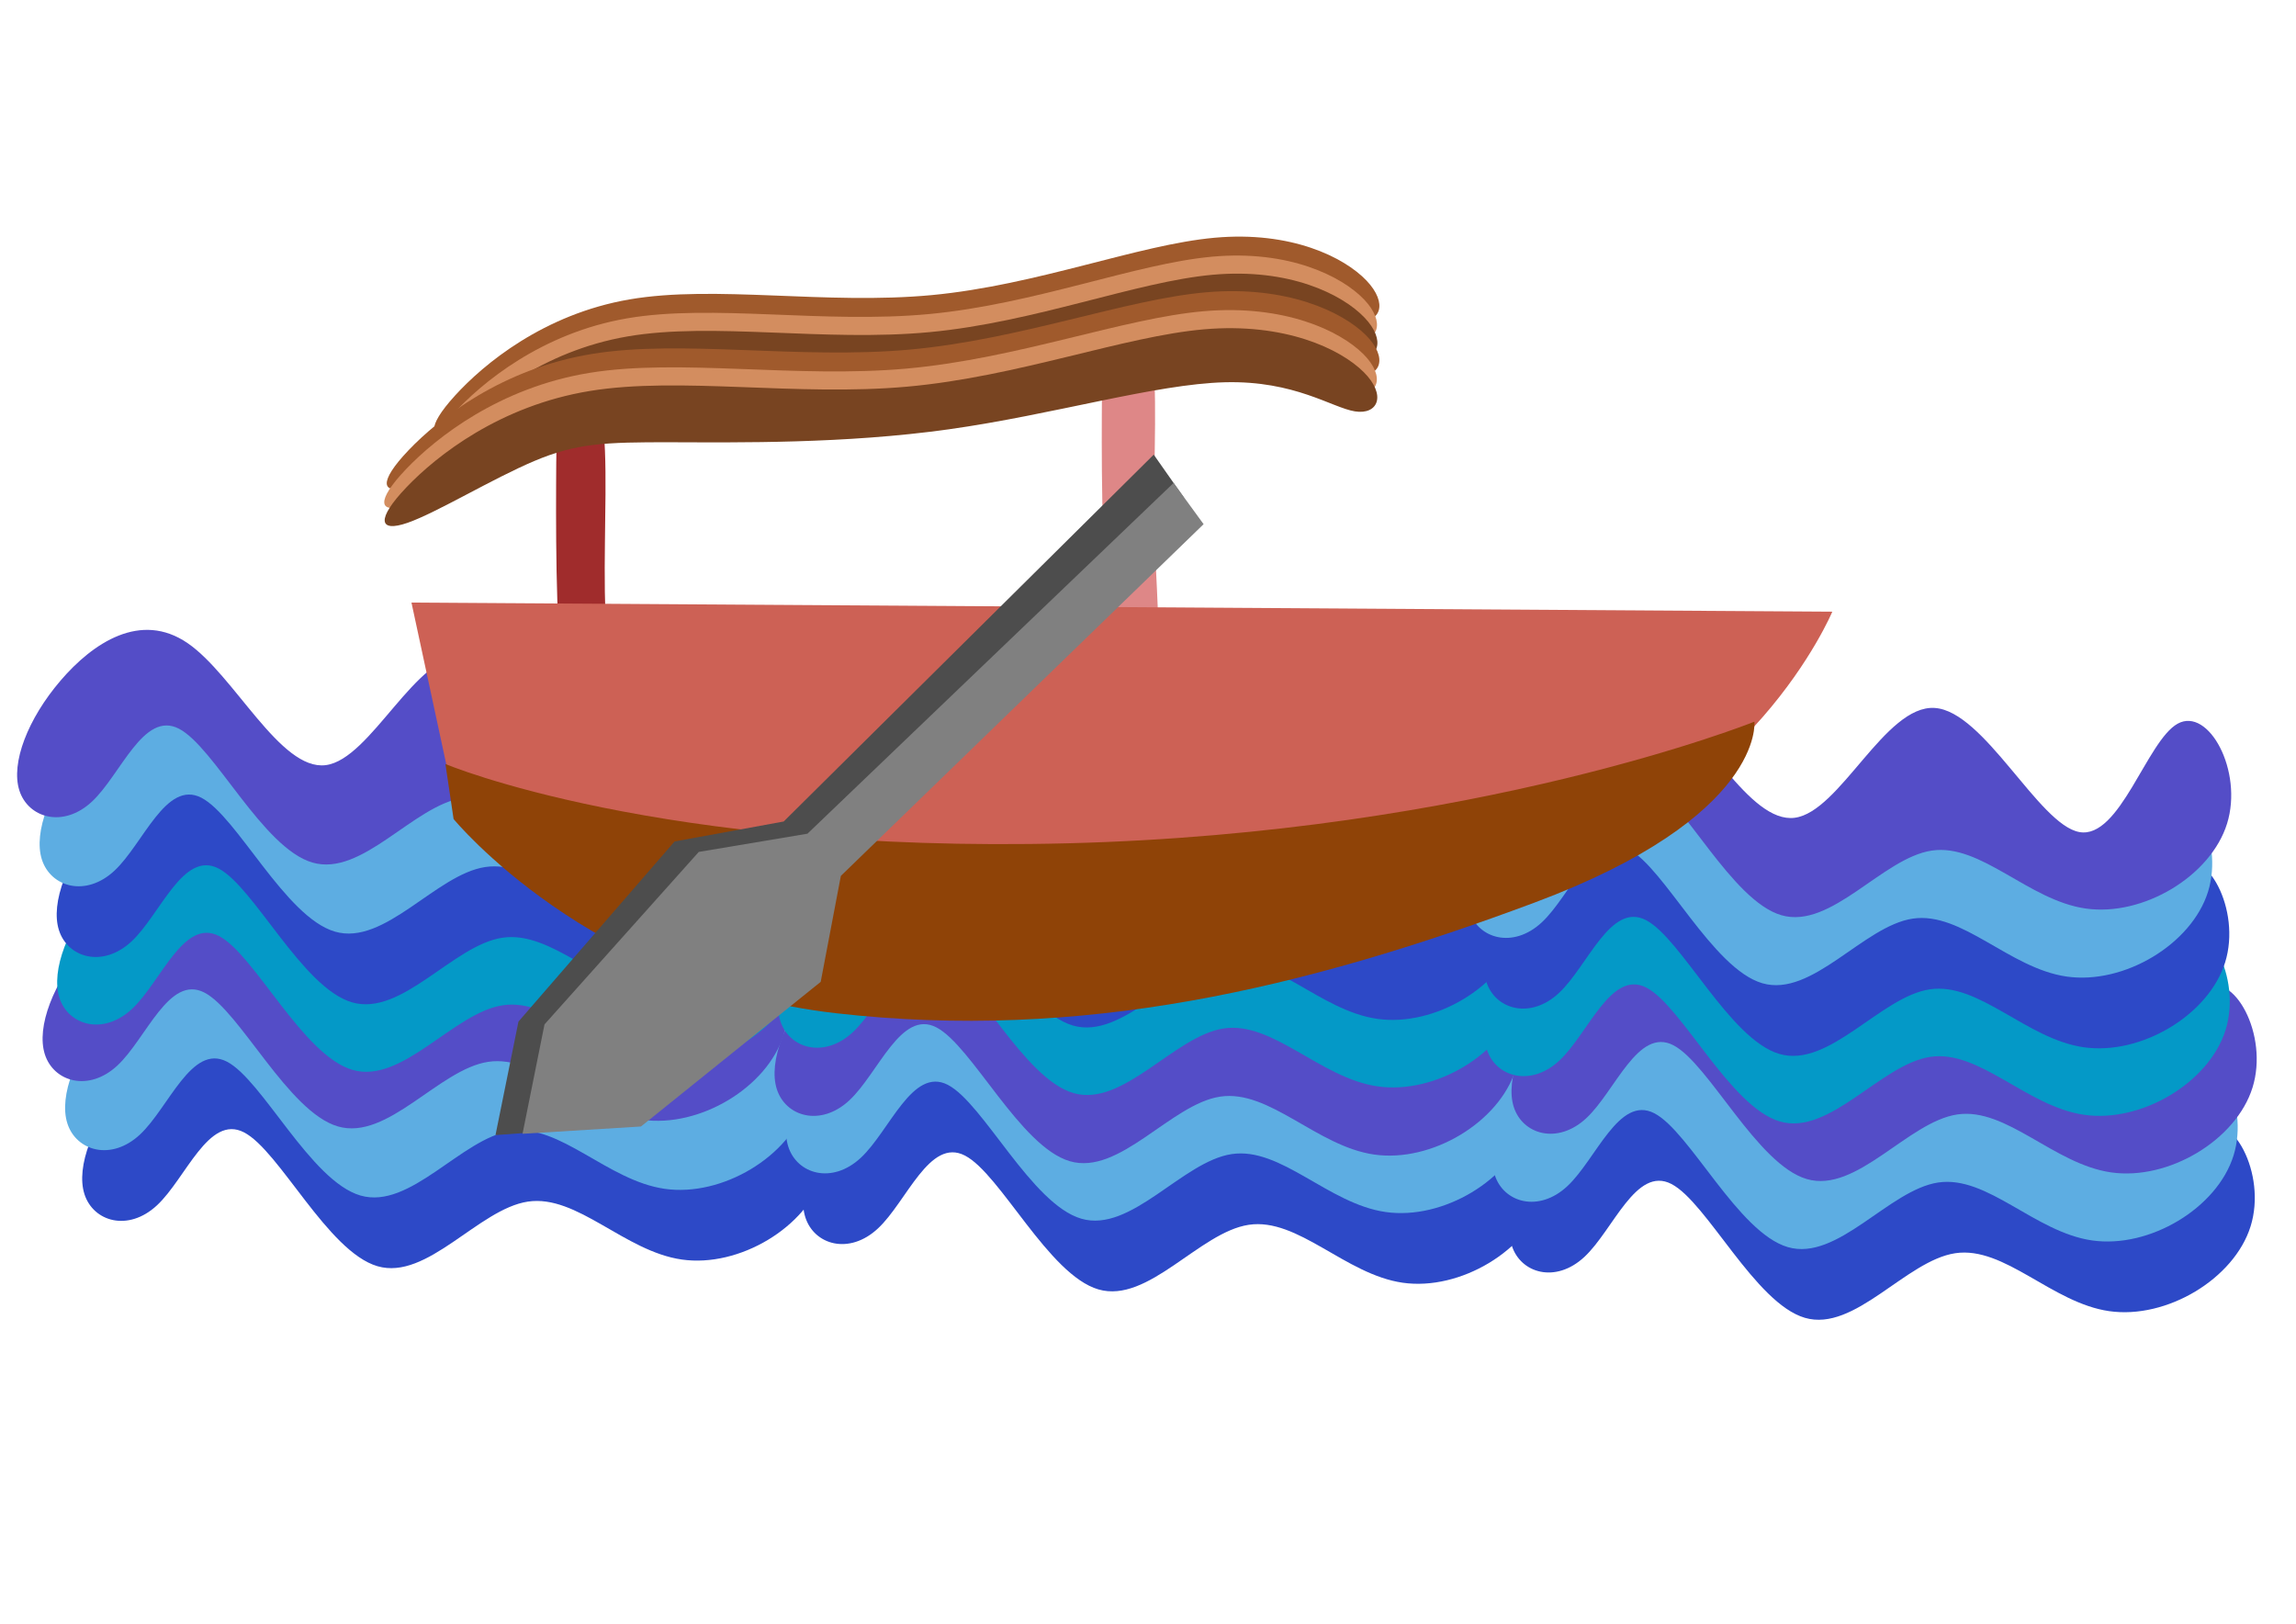 <?xml version="1.0" encoding="UTF-8" standalone="no"?>
<!-- Created with Inkscape (http://www.inkscape.org/) -->

<svg
   width="297.0mm"
   height="210.0mm"
   viewBox="0 0 297.0 210.0"
   version="1.1"
   id="SVGRoot"
   sodipodi:docname="drawing.svg"
   inkscape:version="1.2.1 (9c6d41e410, 2022-07-14)"
   xmlns:inkscape="http://www.inkscape.org/namespaces/inkscape"
   xmlns:sodipodi="http://sodipodi.sourceforge.net/DTD/sodipodi-0.dtd"
   xmlns="http://www.w3.org/2000/svg"
   xmlns:svg="http://www.w3.org/2000/svg">
  <sodipodi:namedview
     id="namedview24520"
     pagecolor="#ffffff"
     bordercolor="#000000"
     borderopacity="0.25"
     inkscape:showpageshadow="2"
     inkscape:pageopacity="0.0"
     inkscape:pagecheckerboard="0"
     inkscape:deskcolor="#d1d1d1"
     inkscape:document-units="mm"
     showgrid="false"
     inkscape:zoom="0.68328423"
     inkscape:cx="398.80915"
     inkscape:cy="572.968"
     inkscape:window-width="1920"
     inkscape:window-height="1003"
     inkscape:window-x="0"
     inkscape:window-y="0"
     inkscape:window-maximized="1"
     inkscape:current-layer="g32754" />
  <defs
     id="defs24515">
    <inkscape:path-effect
       effect="bspline"
       id="path-effect11887-3"
       is_visible="true"
       lpeversion="1"
       weight="33.333"
       steps="2"
       helper_size="0"
       apply_no_weight="true"
       apply_with_weight="true"
       only_selected="false" />
    <inkscape:path-effect
       effect="bspline"
       id="path-effect11887-3-4-4"
       is_visible="true"
       lpeversion="1"
       weight="33.333"
       steps="2"
       helper_size="0"
       apply_no_weight="true"
       apply_with_weight="true"
       only_selected="false" />
    <inkscape:path-effect
       effect="bspline"
       id="path-effect12061-0"
       is_visible="true"
       lpeversion="1"
       weight="33.333"
       steps="2"
       helper_size="0"
       apply_no_weight="true"
       apply_with_weight="true"
       only_selected="false" />
    <inkscape:path-effect
       effect="bspline"
       id="path-effect12061-9-6"
       is_visible="true"
       lpeversion="1"
       weight="33.333"
       steps="2"
       helper_size="0"
       apply_no_weight="true"
       apply_with_weight="true"
       only_selected="false" />
    <inkscape:path-effect
       effect="bspline"
       id="path-effect12061-1-3"
       is_visible="true"
       lpeversion="1"
       weight="33.333"
       steps="2"
       helper_size="0"
       apply_no_weight="true"
       apply_with_weight="true"
       only_selected="false" />
    <inkscape:path-effect
       effect="bspline"
       id="path-effect12061-0-4"
       is_visible="true"
       lpeversion="1"
       weight="33.333"
       steps="2"
       helper_size="0"
       apply_no_weight="true"
       apply_with_weight="true"
       only_selected="false" />
    <inkscape:path-effect
       effect="bspline"
       id="path-effect12061-9-6-7"
       is_visible="true"
       lpeversion="1"
       weight="33.333"
       steps="2"
       helper_size="0"
       apply_no_weight="true"
       apply_with_weight="true"
       only_selected="false" />
    <inkscape:path-effect
       effect="bspline"
       id="path-effect12061-1-3-6"
       is_visible="true"
       lpeversion="1"
       weight="33.333"
       steps="2"
       helper_size="0"
       apply_no_weight="true"
       apply_with_weight="true"
       only_selected="false" />
  </defs>
  <g
     inkscape:label="Layer 1"
     inkscape:groupmode="layer"
     id="layer1">
    <g
       id="g32754"
       transform="matrix(0.631,0,0,0.696,260.087,-6.274)">
      <g
         id="g33668"
         transform="matrix(1.368,0,0,1.56,147.3,-319.28)">
        <g
           id="g33672"
           transform="translate(190.642,79.616)" />
        <g
           id="g22698"
           transform="matrix(2.102,0,0,1.72,-457.96,140.502)">
          <g
             id="g22365">
            <g
               id="g21062"
               transform="translate(-27.217,1.773)"
               style="fill:#2d49c7;fill-opacity:1">
              <path
                 style="fill:#2d49c7;fill-opacity:1;fill-rule:evenodd;stroke-width:0.022;stroke-linecap:round;stroke-linejoin:round;stroke-dasharray:none;paint-order:stroke fill markers"
                 d="m 59.474,113.984 c 2.32,-2.631 5.722,-4.819 9.058,-2.598 3.337,2.221 6.608,8.85 9.847,8.451 3.238,-0.399 6.443,-7.826 9.984,-7.607 3.541,0.218 7.416,8.081 10.312,8.595 2.895,0.514 4.81,-6.32 7.011,-7.504 2.201,-1.184 4.689,3.283 3.522,6.922 -1.167,3.639 -5.988,6.449 -10.082,5.878 -4.094,-0.571 -7.461,-4.523 -10.974,-4.012 -3.513,0.511 -7.173,5.483 -10.721,4.474 -3.549,-1.009 -6.986,-8 -9.514,-9.269 -2.527,-1.269 -4.144,3.184 -6.2,5.047 -2.055,1.863 -4.549,1.134 -5.176,-0.768 -0.627,-1.902 0.613,-4.977 2.933,-7.608 z"
                 id="path11122"
                 sodipodi:nodetypes="cccccccccccccc" />
              <path
                 style="fill:#2d49c7;fill-opacity:1;fill-rule:evenodd;stroke-width:0.022;stroke-linecap:round;stroke-linejoin:round;stroke-dasharray:none;paint-order:stroke fill markers"
                 d="m 110.868,115.59 c 2.32,-2.631 5.722,-4.819 9.058,-2.598 3.337,2.221 6.608,8.85 9.847,8.451 3.238,-0.399 6.443,-7.826 9.984,-7.607 3.541,0.218 7.416,8.081 10.312,8.595 2.895,0.514 4.81,-6.32 7.011,-7.504 2.201,-1.184 4.689,3.283 3.522,6.922 -1.167,3.639 -5.988,6.449 -10.082,5.878 -4.094,-0.571 -7.461,-4.523 -10.974,-4.012 -3.513,0.511 -7.173,5.483 -10.721,4.474 -3.549,-1.009 -6.986,-8 -9.514,-9.269 -2.527,-1.269 -4.144,3.184 -6.2,5.047 -2.055,1.863 -4.549,1.134 -5.176,-0.768 -0.627,-1.902 0.613,-4.977 2.933,-7.608 z"
                 id="path11122-4"
                 sodipodi:nodetypes="cccccccccccccc" />
              <path
                 style="fill:#2d49c7;fill-opacity:1;fill-rule:evenodd;stroke-width:0.022;stroke-linecap:round;stroke-linejoin:round;stroke-dasharray:none;paint-order:stroke fill markers"
                 d="m 161.235,117.558 c 2.32,-2.631 5.722,-4.819 9.058,-2.598 3.337,2.221 6.608,8.85 9.847,8.451 3.238,-0.399 6.443,-7.826 9.984,-7.607 3.541,0.218 7.416,8.081 10.312,8.595 2.895,0.514 4.81,-6.32 7.011,-7.504 2.201,-1.184 4.689,3.283 3.522,6.922 -1.167,3.639 -5.988,6.449 -10.082,5.878 -4.094,-0.571 -7.461,-4.523 -10.974,-4.012 -3.513,0.511 -7.173,5.483 -10.721,4.474 -3.549,-1.009 -6.986,-8 -9.514,-9.269 -2.527,-1.269 -4.144,3.184 -6.2,5.047 -2.055,1.863 -4.549,1.134 -5.176,-0.768 -0.627,-1.902 0.613,-4.977 2.933,-7.608 z"
                 id="path11122-7"
                 sodipodi:nodetypes="cccccccccccccc" />
            </g>
            <g
               id="g21062-3"
               transform="translate(-28.435,-3.124)"
               style="fill:#5dade2;fill-opacity:1">
              <path
                 style="fill:#5dade2;fill-opacity:1;fill-rule:evenodd;stroke-width:0.022;stroke-linecap:round;stroke-linejoin:round;stroke-dasharray:none;paint-order:stroke fill markers"
                 d="m 59.474,113.984 c 2.32,-2.631 5.722,-4.819 9.058,-2.598 3.337,2.221 6.608,8.85 9.847,8.451 3.238,-0.399 6.443,-7.826 9.984,-7.607 3.541,0.218 7.416,8.081 10.312,8.595 2.895,0.514 4.81,-6.32 7.011,-7.504 2.201,-1.184 4.689,3.283 3.522,6.922 -1.167,3.639 -5.988,6.449 -10.082,5.878 -4.094,-0.571 -7.461,-4.523 -10.974,-4.012 -3.513,0.511 -7.173,5.483 -10.721,4.474 -3.549,-1.009 -6.986,-8 -9.514,-9.269 -2.527,-1.269 -4.144,3.184 -6.2,5.047 -2.055,1.863 -4.549,1.134 -5.176,-0.768 -0.627,-1.902 0.613,-4.977 2.933,-7.608 z"
                 id="path11122-0"
                 sodipodi:nodetypes="cccccccccccccc" />
              <path
                 style="fill:#5dade2;fill-opacity:1;fill-rule:evenodd;stroke-width:0.022;stroke-linecap:round;stroke-linejoin:round;stroke-dasharray:none;paint-order:stroke fill markers"
                 d="m 110.868,115.59 c 2.32,-2.631 5.722,-4.819 9.058,-2.598 3.337,2.221 6.608,8.85 9.847,8.451 3.238,-0.399 6.443,-7.826 9.984,-7.607 3.541,0.218 7.416,8.081 10.312,8.595 2.895,0.514 4.81,-6.32 7.011,-7.504 2.201,-1.184 4.689,3.283 3.522,6.922 -1.167,3.639 -5.988,6.449 -10.082,5.878 -4.094,-0.571 -7.461,-4.523 -10.974,-4.012 -3.513,0.511 -7.173,5.483 -10.721,4.474 -3.549,-1.009 -6.986,-8 -9.514,-9.269 -2.527,-1.269 -4.144,3.184 -6.2,5.047 -2.055,1.863 -4.549,1.134 -5.176,-0.768 -0.627,-1.902 0.613,-4.977 2.933,-7.608 z"
                 id="path11122-4-7"
                 sodipodi:nodetypes="cccccccccccccc" />
              <path
                 style="fill:#5dade2;fill-opacity:1;fill-rule:evenodd;stroke-width:0.022;stroke-linecap:round;stroke-linejoin:round;stroke-dasharray:none;paint-order:stroke fill markers"
                 d="m 161.235,117.558 c 2.32,-2.631 5.722,-4.819 9.058,-2.598 3.337,2.221 6.608,8.85 9.847,8.451 3.238,-0.399 6.443,-7.826 9.984,-7.607 3.541,0.218 7.416,8.081 10.312,8.595 2.895,0.514 4.81,-6.32 7.011,-7.504 2.201,-1.184 4.689,3.283 3.522,6.922 -1.167,3.639 -5.988,6.449 -10.082,5.878 -4.094,-0.571 -7.461,-4.523 -10.974,-4.012 -3.513,0.511 -7.173,5.483 -10.721,4.474 -3.549,-1.009 -6.986,-8 -9.514,-9.269 -2.527,-1.269 -4.144,3.184 -6.2,5.047 -2.055,1.863 -4.549,1.134 -5.176,-0.768 -0.627,-1.902 0.613,-4.977 2.933,-7.608 z"
                 id="path11122-7-8"
                 sodipodi:nodetypes="cccccccccccccc" />
            </g>
            <g
               id="g21062-6"
               transform="translate(-21.727,0.211)"
               style="fill:#544dc7;fill-opacity:1">
              <path
                 style="fill:#544dc7;fill-opacity:1;fill-rule:evenodd;stroke-width:0.022;stroke-linecap:round;stroke-linejoin:round;stroke-dasharray:none;paint-order:stroke fill markers"
                 d="m 51.161,105.865 c 2.32,-2.631 5.722,-4.819 9.058,-2.598 3.337,2.221 6.608,8.85 9.847,8.451 3.238,-0.399 6.443,-7.826 9.984,-7.607 3.541,0.218 7.416,8.081 10.312,8.595 2.895,0.514 4.81,-6.32 7.011,-7.504 2.201,-1.184 4.689,3.283 3.522,6.922 -1.167,3.639 -5.988,6.449 -10.082,5.878 -4.094,-0.571 -7.461,-4.523 -10.974,-4.012 -3.513,0.511 -7.173,5.483 -10.721,4.474 -3.549,-1.009 -6.986,-8 -9.514,-9.269 -2.527,-1.269 -4.144,3.184 -6.2,5.047 -2.055,1.863 -4.549,1.134 -5.176,-0.768 -0.627,-1.902 0.613,-4.977 2.933,-7.608 z"
                 id="path11122-8"
                 sodipodi:nodetypes="cccccccccccccc" />
              <path
                 style="fill:#544dc7;fill-opacity:1;fill-rule:evenodd;stroke-width:0.022;stroke-linecap:round;stroke-linejoin:round;stroke-dasharray:none;paint-order:stroke fill markers"
                 d="m 103.344,108.275 c 2.32,-2.631 5.722,-4.819 9.058,-2.598 3.337,2.221 6.608,8.85 9.847,8.451 3.238,-0.399 6.443,-7.826 9.984,-7.607 3.541,0.218 7.416,8.081 10.312,8.595 2.895,0.514 4.81,-6.32 7.011,-7.504 2.201,-1.184 4.689,3.283 3.522,6.922 -1.167,3.639 -5.988,6.449 -10.082,5.878 -4.094,-0.571 -7.461,-4.523 -10.974,-4.012 -3.513,0.511 -7.173,5.483 -10.721,4.474 -3.549,-1.009 -6.986,-8 -9.514,-9.269 -2.527,-1.269 -4.144,3.184 -6.2,5.047 -2.055,1.863 -4.549,1.134 -5.176,-0.768 -0.627,-1.902 0.613,-4.977 2.933,-7.608 z"
                 id="path11122-4-8"
                 sodipodi:nodetypes="cccccccccccccc" />
              <path
                 style="fill:#544dc7;fill-opacity:1;fill-rule:evenodd;stroke-width:0.022;stroke-linecap:round;stroke-linejoin:round;stroke-dasharray:none;paint-order:stroke fill markers"
                 d="m 155.882,109.511 c 2.32,-2.631 5.722,-4.819 9.058,-2.598 3.337,2.221 6.608,8.85 9.847,8.451 3.238,-0.399 6.443,-7.826 9.984,-7.607 3.541,0.218 7.416,8.081 10.312,8.595 2.895,0.514 4.81,-6.32 7.011,-7.504 2.201,-1.184 4.689,3.283 3.522,6.922 -1.167,3.639 -5.988,6.449 -10.082,5.878 -4.094,-0.571 -7.461,-4.523 -10.974,-4.012 -3.513,0.511 -7.173,5.483 -10.721,4.474 -3.549,-1.009 -6.986,-8 -9.514,-9.269 -2.527,-1.269 -4.144,3.184 -6.2,5.047 -2.055,1.863 -4.549,1.134 -5.176,-0.768 -0.627,-1.902 0.613,-4.977 2.933,-7.608 z"
                 id="path11122-7-4"
                 sodipodi:nodetypes="cccccccccccccc" />
            </g>
          </g>
          <g
             id="g21062-31"
             transform="translate(-29.001,-11.825)"
             style="fill:#0499c7;fill-opacity:1">
            <path
               style="fill:#0499c7;fill-opacity:1;fill-rule:evenodd;stroke-width:0.022;stroke-linecap:round;stroke-linejoin:round;stroke-dasharray:none;paint-order:stroke fill markers"
               d="m 59.474,113.984 c 2.32,-2.631 5.722,-4.819 9.058,-2.598 3.337,2.221 6.608,8.85 9.847,8.451 3.238,-0.399 6.443,-7.826 9.984,-7.607 3.541,0.218 7.416,8.081 10.312,8.595 2.895,0.514 4.81,-6.32 7.011,-7.504 2.201,-1.184 4.689,3.283 3.522,6.922 -1.167,3.639 -5.988,6.449 -10.082,5.878 -4.094,-0.571 -7.461,-4.523 -10.974,-4.012 -3.513,0.511 -7.173,5.483 -10.721,4.474 -3.549,-1.009 -6.986,-8 -9.514,-9.269 -2.527,-1.269 -4.144,3.184 -6.2,5.047 -2.055,1.863 -4.549,1.134 -5.176,-0.768 -0.627,-1.902 0.613,-4.977 2.933,-7.608 z"
               id="path11122-49"
               sodipodi:nodetypes="cccccccccccccc" />
            <path
               style="fill:#0499c7;fill-opacity:1;fill-rule:evenodd;stroke-width:0.022;stroke-linecap:round;stroke-linejoin:round;stroke-dasharray:none;paint-order:stroke fill markers"
               d="m 110.868,115.59 c 2.32,-2.631 5.722,-4.819 9.058,-2.598 3.337,2.221 6.608,8.85 9.847,8.451 3.238,-0.399 6.443,-7.826 9.984,-7.607 3.541,0.218 7.416,8.081 10.312,8.595 2.895,0.514 4.81,-6.32 7.011,-7.504 2.201,-1.184 4.689,3.283 3.522,6.922 -1.167,3.639 -5.988,6.449 -10.082,5.878 -4.094,-0.571 -7.461,-4.523 -10.974,-4.012 -3.513,0.511 -7.173,5.483 -10.721,4.474 -3.549,-1.009 -6.986,-8 -9.514,-9.269 -2.527,-1.269 -4.144,3.184 -6.2,5.047 -2.055,1.863 -4.549,1.134 -5.176,-0.768 -0.627,-1.902 0.613,-4.977 2.933,-7.608 z"
               id="path11122-4-2"
               sodipodi:nodetypes="cccccccccccccc" />
            <path
               style="fill:#0499c7;fill-opacity:1;fill-rule:evenodd;stroke-width:0.022;stroke-linecap:round;stroke-linejoin:round;stroke-dasharray:none;paint-order:stroke fill markers"
               d="m 161.235,117.558 c 2.32,-2.631 5.722,-4.819 9.058,-2.598 3.337,2.221 6.608,8.85 9.847,8.451 3.238,-0.399 6.443,-7.826 9.984,-7.607 3.541,0.218 7.416,8.081 10.312,8.595 2.895,0.514 4.81,-6.32 7.011,-7.504 2.201,-1.184 4.689,3.283 3.522,6.922 -1.167,3.639 -5.988,6.449 -10.082,5.878 -4.094,-0.571 -7.461,-4.523 -10.974,-4.012 -3.513,0.511 -7.173,5.483 -10.721,4.474 -3.549,-1.009 -6.986,-8 -9.514,-9.269 -2.527,-1.269 -4.144,3.184 -6.2,5.047 -2.055,1.863 -4.549,1.134 -5.176,-0.768 -0.627,-1.902 0.613,-4.977 2.933,-7.608 z"
               id="path11122-7-0"
               sodipodi:nodetypes="cccccccccccccc" />
          </g>
          <g
             id="g22365-6"
             transform="translate(-1.817,-18.275)">
            <g
               id="g21062-8"
               transform="translate(-27.217,1.773)"
               style="fill:#2d49c7;fill-opacity:1">
              <path
                 style="fill:#2d49c7;fill-opacity:1;fill-rule:evenodd;stroke-width:0.022;stroke-linecap:round;stroke-linejoin:round;stroke-dasharray:none;paint-order:stroke fill markers"
                 d="m 59.474,113.984 c 2.32,-2.631 5.722,-4.819 9.058,-2.598 3.337,2.221 6.608,8.85 9.847,8.451 3.238,-0.399 6.443,-7.826 9.984,-7.607 3.541,0.218 7.416,8.081 10.312,8.595 2.895,0.514 4.81,-6.32 7.011,-7.504 2.201,-1.184 4.689,3.283 3.522,6.922 -1.167,3.639 -5.988,6.449 -10.082,5.878 -4.094,-0.571 -7.461,-4.523 -10.974,-4.012 -3.513,0.511 -7.173,5.483 -10.721,4.474 -3.549,-1.009 -6.986,-8 -9.514,-9.269 -2.527,-1.269 -4.144,3.184 -6.2,5.047 -2.055,1.863 -4.549,1.134 -5.176,-0.768 -0.627,-1.902 0.613,-4.977 2.933,-7.608 z"
                 id="path11122-9"
                 sodipodi:nodetypes="cccccccccccccc" />
              <path
                 style="fill:#2d49c7;fill-opacity:1;fill-rule:evenodd;stroke-width:0.022;stroke-linecap:round;stroke-linejoin:round;stroke-dasharray:none;paint-order:stroke fill markers"
                 d="m 110.868,115.59 c 2.32,-2.631 5.722,-4.819 9.058,-2.598 3.337,2.221 6.608,8.85 9.847,8.451 3.238,-0.399 6.443,-7.826 9.984,-7.607 3.541,0.218 7.416,8.081 10.312,8.595 2.895,0.514 4.81,-6.32 7.011,-7.504 2.201,-1.184 4.689,3.283 3.522,6.922 -1.167,3.639 -5.988,6.449 -10.082,5.878 -4.094,-0.571 -7.461,-4.523 -10.974,-4.012 -3.513,0.511 -7.173,5.483 -10.721,4.474 -3.549,-1.009 -6.986,-8 -9.514,-9.269 -2.527,-1.269 -4.144,3.184 -6.2,5.047 -2.055,1.863 -4.549,1.134 -5.176,-0.768 -0.627,-1.902 0.613,-4.977 2.933,-7.608 z"
                 id="path11122-4-26"
                 sodipodi:nodetypes="cccccccccccccc" />
              <path
                 style="fill:#2d49c7;fill-opacity:1;fill-rule:evenodd;stroke-width:0.022;stroke-linecap:round;stroke-linejoin:round;stroke-dasharray:none;paint-order:stroke fill markers"
                 d="m 161.235,117.558 c 2.32,-2.631 5.722,-4.819 9.058,-2.598 3.337,2.221 6.608,8.85 9.847,8.451 3.238,-0.399 6.443,-7.826 9.984,-7.607 3.541,0.218 7.416,8.081 10.312,8.595 2.895,0.514 4.81,-6.32 7.011,-7.504 2.201,-1.184 4.689,3.283 3.522,6.922 -1.167,3.639 -5.988,6.449 -10.082,5.878 -4.094,-0.571 -7.461,-4.523 -10.974,-4.012 -3.513,0.511 -7.173,5.483 -10.721,4.474 -3.549,-1.009 -6.986,-8 -9.514,-9.269 -2.527,-1.269 -4.144,3.184 -6.2,5.047 -2.055,1.863 -4.549,1.134 -5.176,-0.768 -0.627,-1.902 0.613,-4.977 2.933,-7.608 z"
                 id="path11122-7-6"
                 sodipodi:nodetypes="cccccccccccccc" />
            </g>
            <g
               id="g21062-3-4"
               transform="translate(-28.435,-3.124)"
               style="fill:#5dade2;fill-opacity:1">
              <path
                 style="fill:#5dade2;fill-opacity:1;fill-rule:evenodd;stroke-width:0.022;stroke-linecap:round;stroke-linejoin:round;stroke-dasharray:none;paint-order:stroke fill markers"
                 d="m 59.474,113.984 c 2.32,-2.631 5.722,-4.819 9.058,-2.598 3.337,2.221 6.608,8.85 9.847,8.451 3.238,-0.399 6.443,-7.826 9.984,-7.607 3.541,0.218 7.416,8.081 10.312,8.595 2.895,0.514 4.81,-6.32 7.011,-7.504 2.201,-1.184 4.689,3.283 3.522,6.922 -1.167,3.639 -5.988,6.449 -10.082,5.878 -4.094,-0.571 -7.461,-4.523 -10.974,-4.012 -3.513,0.511 -7.173,5.483 -10.721,4.474 -3.549,-1.009 -6.986,-8 -9.514,-9.269 -2.527,-1.269 -4.144,3.184 -6.2,5.047 -2.055,1.863 -4.549,1.134 -5.176,-0.768 -0.627,-1.902 0.613,-4.977 2.933,-7.608 z"
                 id="path11122-0-9"
                 sodipodi:nodetypes="cccccccccccccc" />
              <path
                 style="fill:#5dade2;fill-opacity:1;fill-rule:evenodd;stroke-width:0.022;stroke-linecap:round;stroke-linejoin:round;stroke-dasharray:none;paint-order:stroke fill markers"
                 d="m 110.868,115.59 c 2.32,-2.631 5.722,-4.819 9.058,-2.598 3.337,2.221 6.608,8.85 9.847,8.451 3.238,-0.399 6.443,-7.826 9.984,-7.607 3.541,0.218 7.416,8.081 10.312,8.595 2.895,0.514 4.81,-6.32 7.011,-7.504 2.201,-1.184 4.689,3.283 3.522,6.922 -1.167,3.639 -5.988,6.449 -10.082,5.878 -4.094,-0.571 -7.461,-4.523 -10.974,-4.012 -3.513,0.511 -7.173,5.483 -10.721,4.474 -3.549,-1.009 -6.986,-8 -9.514,-9.269 -2.527,-1.269 -4.144,3.184 -6.2,5.047 -2.055,1.863 -4.549,1.134 -5.176,-0.768 -0.627,-1.902 0.613,-4.977 2.933,-7.608 z"
                 id="path11122-4-7-5"
                 sodipodi:nodetypes="cccccccccccccc" />
              <path
                 style="fill:#5dade2;fill-opacity:1;fill-rule:evenodd;stroke-width:0.022;stroke-linecap:round;stroke-linejoin:round;stroke-dasharray:none;paint-order:stroke fill markers"
                 d="m 161.235,117.558 c 2.32,-2.631 5.722,-4.819 9.058,-2.598 3.337,2.221 6.608,8.85 9.847,8.451 3.238,-0.399 6.443,-7.826 9.984,-7.607 3.541,0.218 7.416,8.081 10.312,8.595 2.895,0.514 4.81,-6.32 7.011,-7.504 2.201,-1.184 4.689,3.283 3.522,6.922 -1.167,3.639 -5.988,6.449 -10.082,5.878 -4.094,-0.571 -7.461,-4.523 -10.974,-4.012 -3.513,0.511 -7.173,5.483 -10.721,4.474 -3.549,-1.009 -6.986,-8 -9.514,-9.269 -2.527,-1.269 -4.144,3.184 -6.2,5.047 -2.055,1.863 -4.549,1.134 -5.176,-0.768 -0.627,-1.902 0.613,-4.977 2.933,-7.608 z"
                 id="path11122-7-8-0"
                 sodipodi:nodetypes="cccccccccccccc" />
            </g>
            <g
               id="g21062-6-4"
               transform="translate(-21.727,0.211)"
               style="fill:#544dc7;fill-opacity:1">
              <path
                 style="fill:#544dc7;fill-opacity:1;fill-rule:evenodd;stroke-width:0.022;stroke-linecap:round;stroke-linejoin:round;stroke-dasharray:none;paint-order:stroke fill markers"
                 d="m 51.161,105.865 c 2.32,-2.631 5.722,-4.819 9.058,-2.598 3.337,2.221 6.608,8.85 9.847,8.451 3.238,-0.399 6.443,-7.826 9.984,-7.607 3.541,0.218 7.416,8.081 10.312,8.595 2.895,0.514 4.81,-6.32 7.011,-7.504 2.201,-1.184 4.689,3.283 3.522,6.922 -1.167,3.639 -5.988,6.449 -10.082,5.878 -4.094,-0.571 -7.461,-4.523 -10.974,-4.012 -3.513,0.511 -7.173,5.483 -10.721,4.474 -3.549,-1.009 -6.986,-8 -9.514,-9.269 -2.527,-1.269 -4.144,3.184 -6.2,5.047 -2.055,1.863 -4.549,1.134 -5.176,-0.768 -0.627,-1.902 0.613,-4.977 2.933,-7.608 z"
                 id="path11122-8-8"
                 sodipodi:nodetypes="cccccccccccccc" />
              <path
                 style="fill:#544dc7;fill-opacity:1;fill-rule:evenodd;stroke-width:0.022;stroke-linecap:round;stroke-linejoin:round;stroke-dasharray:none;paint-order:stroke fill markers"
                 d="m 103.344,108.275 c 2.32,-2.631 5.722,-4.819 9.058,-2.598 3.337,2.221 6.608,8.85 9.847,8.451 3.238,-0.399 6.443,-7.826 9.984,-7.607 3.541,0.218 7.416,8.081 10.312,8.595 2.895,0.514 4.81,-6.32 7.011,-7.504 2.201,-1.184 4.689,3.283 3.522,6.922 -1.167,3.639 -5.988,6.449 -10.082,5.878 -4.094,-0.571 -7.461,-4.523 -10.974,-4.012 -3.513,0.511 -7.173,5.483 -10.721,4.474 -3.549,-1.009 -6.986,-8 -9.514,-9.269 -2.527,-1.269 -4.144,3.184 -6.2,5.047 -2.055,1.863 -4.549,1.134 -5.176,-0.768 -0.627,-1.902 0.613,-4.977 2.933,-7.608 z"
                 id="path11122-4-8-7"
                 sodipodi:nodetypes="cccccccccccccc" />
              <path
                 style="fill:#544dc7;fill-opacity:1;fill-rule:evenodd;stroke-width:0.022;stroke-linecap:round;stroke-linejoin:round;stroke-dasharray:none;paint-order:stroke fill markers"
                 d="m 155.882,109.511 c 2.32,-2.631 5.722,-4.819 9.058,-2.598 3.337,2.221 6.608,8.85 9.847,8.451 3.238,-0.399 6.443,-7.826 9.984,-7.607 3.541,0.218 7.416,8.081 10.312,8.595 2.895,0.514 4.81,-6.32 7.011,-7.504 2.201,-1.184 4.689,3.283 3.522,6.922 -1.167,3.639 -5.988,6.449 -10.082,5.878 -4.094,-0.571 -7.461,-4.523 -10.974,-4.012 -3.513,0.511 -7.173,5.483 -10.721,4.474 -3.549,-1.009 -6.986,-8 -9.514,-9.269 -2.527,-1.269 -4.144,3.184 -6.2,5.047 -2.055,1.863 -4.549,1.134 -5.176,-0.768 -0.627,-1.902 0.613,-4.977 2.933,-7.608 z"
                 id="path11122-7-4-1"
                 sodipodi:nodetypes="cccccccccccccc" />
            </g>
          </g>
        </g>
      </g>
    </g>
    <g
       id="g17442"
       transform="matrix(0.361,0,0,0.583,-1.789,-457.606)">
      <path
         style="fill:#a02c2c;fill-opacity:1;fill-rule:evenodd;stroke-width:1.452;stroke-linecap:round;stroke-linejoin:round;paint-order:stroke fill markers"
         d="m -276.807,771.88 c -0.085,14.525 0.026,37.81 3.808,49.667 3.782,11.857 11.235,12.287 13.787,6.325 2.552,-5.963 0.204,-18.319 -0.133,-32.57 -0.338,-14.252 1.335,-30.398 -1.132,-38.961 -2.467,-8.562 -9.074,-9.54 -12.519,-7.145 -3.445,2.394 -3.726,8.16 -3.812,22.685 z"
         id="path11885-6"
         inkscape:path-effect="#path-effect11887-3"
         inkscape:original-d="m -277.00333,763.11924 c 0.11168,23.28548 0.22255,46.57026 0.33264,69.85433 7.4539,0.43086 14.90669,0.86103 22.35883,1.29048 -2.34711,-12.35569 -4.6949,-24.71158 -7.04351,-37.06842 1.67344,-16.14659 3.34603,-32.29323 5.01789,-48.4409 -6.60643,-0.97677 -13.21343,-1.95421 -19.82131,-2.93236 -0.28074,5.76643 -0.56225,11.53194 -0.84454,17.29687 z"
         transform="translate(481.034,120.878)" />
      <path
         style="fill:#de8787;fill-opacity:1;fill-rule:evenodd;stroke-width:1.508;stroke-linecap:round;stroke-linejoin:round;paint-order:stroke fill markers"
         d="m -81.271,756.352 c -0.092,14.525 0.028,37.81 4.106,49.667 4.078,11.857 12.114,12.287 14.866,6.325 2.752,-5.963 0.22,-18.319 -0.144,-32.57 -0.364,-14.252 1.439,-30.398 -1.221,-38.961 -2.66,-8.562 -9.784,-9.54 -13.498,-7.145 -3.714,2.394 -4.018,8.16 -4.11,22.685 z"
         id="path11885-6-7-0"
         inkscape:path-effect="#path-effect11887-3-4-4"
         inkscape:original-d="m -81.482146,747.59189 c 0.120414,23.28548 0.239972,46.57026 0.358675,69.85433 8.037214,0.43087 16.073238,0.86104 24.108555,1.29048 -2.530785,-12.35568 -5.062309,-24.71158 -7.594725,-37.06842 1.804417,-16.14659 3.607896,-32.29323 5.410588,-48.4409 -7.123442,-0.97677 -14.247462,-1.95421 -21.372454,-2.93236 -0.302706,5.76643 -0.606244,11.53194 -0.910639,17.29687 z"
         transform="translate(481.034,120.878)" />
      <g
         id="g17147-3"
         transform="translate(286.248,188.171)">
        <path
           id="path5684-6"
           style="fill:#cd6155;fill-opacity:1;stroke:none;stroke-width:8.158;stroke-linecap:round;stroke-linejoin:round;stroke-dasharray:none;stroke-opacity:1;paint-order:normal"
           inkscape:connector-curvature="0"
           d="m -133.855,730.422 509.126,2.018 c 0,0 -29.8,43.991 -110.915,55.564 C 183.241,799.577 104.983,805.956 17.043,799.59 -70.896,793.224 -121.413,766.218 -121.413,766.218 Z" />
        <path
           id="path5767-1"
           sodipodi:nodetypes="czcsscc"
           d="m -121.686,766.235 c 0,0 76.003,19.893 222.941,17.588 146.938,-2.305 246.098,-26.984 246.098,-26.984 0,0 3.807,21.06 -78.911,40.17 C 185.724,816.122 106.304,827.741 18.149,821.514 -70.005,815.286 -118.762,778.438 -118.762,778.438 Z"
           style="fill:#8f4307;fill-opacity:1;stroke-width:2.187"
           inkscape:connector-curvature="0"
           inkscape:transform-center-y="-6.0978694" />
      </g>
      <g
         id="g12120-2"
         transform="matrix(0.657,0.938,-1.179,1.224,869.11,179.84)">
        <path
           style="fill:#a05a2c;fill-rule:evenodd;stroke-width:0.911;stroke-linecap:round;stroke-linejoin:round;paint-order:stroke fill markers"
           d="m -21.639,582.646 c 2.287,-7.519 9.276,-21.899 26.914,-38.08 17.638,-16.181 45.922,-34.163 68.823,-53.525 22.9,-19.362 40.414,-40.104 57.066,-54.125 16.652,-14.021 32.439,-21.319 40.711,-23.458 8.272,-2.139 9.028,0.881 3.493,4.457 -5.535,3.576 -17.361,7.708 -32.376,19.533 -15.015,11.825 -33.216,31.342 -54.02,49.931 -20.804,18.589 -44.207,36.249 -58.879,47.463 -14.671,11.214 -20.61,15.982 -27.353,24.348 -6.743,8.366 -14.29,20.329 -19.271,25.981 -4.981,5.652 -7.395,4.994 -5.108,-2.525 z"
           id="path12059-0"
           inkscape:path-effect="#path-effect12061-0"
           inkscape:original-d="m -26.341223,589.50689 c 6.989557,-14.37961 13.978508,-28.7594 20.9672755,-43.14023 28.2866065,-17.9817 56.5710525,-35.9628 84.8567295,-53.94543 17.515382,-20.74246 35.029248,-41.48414 52.543708,-62.22753 15.78868,-7.29782 31.57628,-14.59582 47.36372,-21.89443 0.75662,3.02019 1.51274,6.0398 2.26841,9.059 -11.82619,4.13305 -23.65215,8.26539 -35.47927,12.3975 -18.2022,19.51815 -36.40377,39.03467 -54.606902,58.55189 -23.404268,17.66075 -46.80807,35.32034 -70.212796,52.9798 -5.938095,4.76878 -11.8765397,9.53701 -17.8156815,14.30495 -7.5470241,11.96394 -15.0942145,23.92695 -22.6420195,35.88972 -2.413976,-0.65797 -4.828319,-1.31636 -7.243174,-1.97524 z"
           sodipodi:nodetypes="cccccccccccc" />
        <path
           style="fill:#d38d5f;fill-rule:evenodd;stroke-width:0.911;stroke-linecap:round;stroke-linejoin:round;paint-order:stroke fill markers"
           d="m -19.596,584.512 c 2.287,-7.519 9.276,-21.899 26.914,-38.08 17.638,-16.181 45.922,-34.163 68.823,-53.525 22.9,-19.362 40.414,-40.104 57.066,-54.125 16.652,-14.021 32.439,-21.319 40.711,-23.458 8.272,-2.139 9.028,0.881 3.493,4.457 -5.535,3.576 -17.361,7.708 -32.376,19.533 -15.015,11.825 -33.216,31.342 -54.02,49.931 -20.804,18.589 -44.207,36.249 -58.879,47.463 -14.671,11.214 -20.61,15.982 -27.353,24.348 -6.743,8.366 -14.29,20.329 -19.271,25.981 -4.981,5.652 -7.395,4.994 -5.108,-2.525 z"
           id="path12059-3-6"
           inkscape:path-effect="#path-effect12061-9-6"
           inkscape:original-d="m -24.297978,591.37278 c 6.989557,-14.37961 13.978508,-28.7594 20.9672756,-43.14023 28.2866064,-17.9817 56.5710524,-35.9628 84.8567294,-53.94543 17.515382,-20.74246 35.029253,-41.48414 52.543713,-62.22753 15.78868,-7.29782 31.57628,-14.59582 47.36372,-21.89443 0.75662,3.02019 1.51274,6.0398 2.26841,9.059 -11.82619,4.13305 -23.65215,8.26539 -35.47927,12.3975 -18.2022,19.51815 -36.40377,39.03467 -54.606907,58.55189 -23.404268,17.66075 -46.80807,35.32034 -70.212796,52.9798 -5.938095,4.76878 -11.87654,9.53701 -17.8156814,14.30495 -7.5470241,11.96394 -15.0942147,23.92695 -22.6420196,35.88972 -2.413976,-0.65797 -4.828319,-1.31636 -7.243174,-1.97524 z"
           sodipodi:nodetypes="cccccccccccc" />
        <path
           style="fill:#784421;fill-rule:evenodd;stroke-width:0.911;stroke-linecap:round;stroke-linejoin:round;paint-order:stroke fill markers"
           d="m -17.023,585.819 c 2.287,-7.519 9.276,-21.899 26.914,-38.08 17.638,-16.181 45.922,-34.163 68.823,-53.525 22.9,-19.362 40.414,-40.104 57.066,-54.125 16.652,-14.021 32.439,-21.319 40.711,-23.458 8.272,-2.139 9.028,0.881 3.493,4.457 -5.535,3.576 -17.361,7.708 -32.376,19.533 -15.015,11.825 -33.216,31.342 -54.02,49.931 -20.804,18.589 -44.207,36.249 -58.879,47.463 -14.671,11.214 -20.61,15.982 -27.353,24.348 -6.743,8.366 -14.29,20.329 -19.271,25.981 -4.981,5.652 -7.395,4.994 -5.108,-2.525 z"
           id="path12059-9-1"
           inkscape:path-effect="#path-effect12061-1-3"
           inkscape:original-d="M -21.725396,592.67923 C -14.735839,578.29962 -7.746888,563.91983 -0.75811997,549.539 27.528486,531.5573 55.812932,513.5762 84.098609,495.59357 c 17.515381,-20.74246 35.029251,-41.48414 52.543701,-62.22753 15.78868,-7.29782 31.57628,-14.59582 47.36372,-21.89443 0.75662,3.02019 1.51274,6.0398 2.26841,9.059 -11.82619,4.13305 -23.65215,8.26539 -35.47927,12.3975 -18.20219,19.51815 -36.40376,39.03467 -54.606895,58.55189 -23.404268,17.66075 -46.80807,35.32034 -70.212796,52.9798 -5.938095,4.76878 -11.87654,9.53701 -17.815681,14.30495 -7.54702497,11.96394 -15.094215,23.92695 -22.64202,35.88972 -2.413976,-0.65797 -4.828319,-1.31636 -7.243174,-1.97524 z"
           sodipodi:nodetypes="cccccccccccc" />
      </g>
      <g
         id="g12120-2-5"
         transform="matrix(0.69,0.938,-1.238,1.224,887.59,191.939)">
        <path
           style="fill:#a05a2c;fill-rule:evenodd;stroke-width:0.911;stroke-linecap:round;stroke-linejoin:round;paint-order:stroke fill markers"
           d="m -21.639,582.646 c 2.287,-7.519 9.276,-21.899 26.914,-38.08 17.638,-16.181 45.922,-34.163 68.823,-53.525 22.9,-19.362 40.414,-40.104 57.066,-54.125 16.652,-14.021 32.439,-21.319 40.711,-23.458 8.272,-2.139 9.028,0.881 3.493,4.457 -5.535,3.576 -17.361,7.708 -32.376,19.533 -15.015,11.825 -33.216,31.342 -54.02,49.931 -20.804,18.589 -44.207,36.249 -58.879,47.463 -14.671,11.214 -20.61,15.982 -27.353,24.348 -6.743,8.366 -14.29,20.329 -19.271,25.981 -4.981,5.652 -7.395,4.994 -5.108,-2.525 z"
           id="path12059-0-6"
           inkscape:path-effect="#path-effect12061-0-4"
           inkscape:original-d="m -26.341223,589.50689 c 6.989557,-14.37961 13.978508,-28.7594 20.9672755,-43.14023 28.2866065,-17.9817 56.5710525,-35.9628 84.8567295,-53.94543 17.515382,-20.74246 35.029248,-41.48414 52.543708,-62.22753 15.78868,-7.29782 31.57628,-14.59582 47.36372,-21.89443 0.75662,3.02019 1.51274,6.0398 2.26841,9.059 -11.82619,4.13305 -23.65215,8.26539 -35.47927,12.3975 -18.2022,19.51815 -36.40377,39.03467 -54.606902,58.55189 -23.404268,17.66075 -46.80807,35.32034 -70.212796,52.9798 -5.938095,4.76878 -11.8765397,9.53701 -17.8156815,14.30495 -7.5470241,11.96394 -15.0942145,23.92695 -22.6420195,35.88972 -2.413976,-0.65797 -4.828319,-1.31636 -7.243174,-1.97524 z"
           sodipodi:nodetypes="cccccccccccc" />
        <path
           style="fill:#d38d5f;fill-rule:evenodd;stroke-width:0.911;stroke-linecap:round;stroke-linejoin:round;paint-order:stroke fill markers"
           d="m -19.596,584.512 c 2.287,-7.519 9.276,-21.899 26.914,-38.08 17.638,-16.181 45.922,-34.163 68.823,-53.525 22.9,-19.362 40.414,-40.104 57.066,-54.125 16.652,-14.021 32.439,-21.319 40.711,-23.458 8.272,-2.139 9.028,0.881 3.493,4.457 -5.535,3.576 -17.361,7.708 -32.376,19.533 -15.015,11.825 -33.216,31.342 -54.02,49.931 -20.804,18.589 -44.207,36.249 -58.879,47.463 -14.671,11.214 -20.61,15.982 -27.353,24.348 -6.743,8.366 -14.29,20.329 -19.271,25.981 -4.981,5.652 -7.395,4.994 -5.108,-2.525 z"
           id="path12059-3-6-9"
           inkscape:path-effect="#path-effect12061-9-6-7"
           inkscape:original-d="m -24.297978,591.37278 c 6.989557,-14.37961 13.978508,-28.7594 20.9672756,-43.14023 28.2866064,-17.9817 56.5710524,-35.9628 84.8567294,-53.94543 17.515382,-20.74246 35.029253,-41.48414 52.543713,-62.22753 15.78868,-7.29782 31.57628,-14.59582 47.36372,-21.89443 0.75662,3.02019 1.51274,6.0398 2.26841,9.059 -11.82619,4.13305 -23.65215,8.26539 -35.47927,12.3975 -18.2022,19.51815 -36.40377,39.03467 -54.606907,58.55189 -23.404268,17.66075 -46.80807,35.32034 -70.212796,52.9798 -5.938095,4.76878 -11.87654,9.53701 -17.8156814,14.30495 -7.5470241,11.96394 -15.0942147,23.92695 -22.6420196,35.88972 -2.413976,-0.65797 -4.828319,-1.31636 -7.243174,-1.97524 z"
           sodipodi:nodetypes="cccccccccccc" />
        <path
           style="fill:#784421;fill-rule:evenodd;stroke-width:0.911;stroke-linecap:round;stroke-linejoin:round;paint-order:stroke fill markers"
           d="m -17.023,585.819 c 2.287,-7.519 9.276,-21.899 26.914,-38.08 17.638,-16.181 45.922,-34.163 68.823,-53.525 22.9,-19.362 40.414,-40.104 57.066,-54.125 16.652,-14.021 32.439,-21.319 40.711,-23.458 8.272,-2.139 9.028,0.881 3.493,4.457 -5.535,3.576 -17.361,7.708 -32.376,19.533 -15.015,11.825 -33.216,31.342 -54.02,49.931 -20.804,18.589 -44.207,36.249 -58.879,47.463 -14.671,11.214 -20.61,15.982 -27.353,24.348 -6.743,8.366 -14.29,20.329 -19.271,25.981 -4.981,5.652 -7.395,4.994 -5.108,-2.525 z"
           id="path12059-9-1-3"
           inkscape:path-effect="#path-effect12061-1-3-6"
           inkscape:original-d="M -21.725396,592.67923 C -14.735839,578.29962 -7.746888,563.91983 -0.75811997,549.539 27.528486,531.5573 55.812932,513.5762 84.098609,495.59357 c 17.515381,-20.74246 35.029251,-41.48414 52.543701,-62.22753 15.78868,-7.29782 31.57628,-14.59582 47.36372,-21.89443 0.75662,3.02019 1.51274,6.0398 2.26841,9.059 -11.82619,4.13305 -23.65215,8.26539 -35.47927,12.3975 -18.20219,19.51815 -36.40376,39.03467 -54.606895,58.55189 -23.404268,17.66075 -46.80807,35.32034 -70.212796,52.9798 -5.938095,4.76878 -11.87654,9.53701 -17.815681,14.30495 -7.54702497,11.96394 -15.094215,23.92695 -22.64202,35.88972 -2.413976,-0.65797 -4.828319,-1.31636 -7.243174,-1.97524 z"
           sodipodi:nodetypes="cccccccccccc" />
      </g>
    </g>
    <path
       id="path5793"
       sodipodi:nodetypes="cccccccccc"
       style="fill:#4d4d4d;stroke:none;stroke-width:0.77;stroke-linecap:round;stroke-linejoin:round;stroke-dasharray:none"
       inkscape:connector-curvature="0"
       d="m 101.375,106.248 47.867,-47.448 3.847,5.48 -47.431,47.575 -2.729,14.211 -23.468,19.607 -15.367,1.134 2.972,-14.68 20.195,-23.298 z" />
    <path
       id="path5793-7"
       sodipodi:nodetypes="cccccccccc"
       style="fill:#808080;stroke:none;stroke-width:0.756;stroke-linecap:round;stroke-linejoin:round;stroke-dasharray:none"
       inkscape:connector-curvature="0"
       d="m 104.448,107.826 47.362,-45.364 3.883,5.331 -46.925,45.491 -2.605,13.701 -23.25,18.71 -15.321,0.944 2.844,-14.151 19.955,-22.307 z" />
  </g>
</svg>
